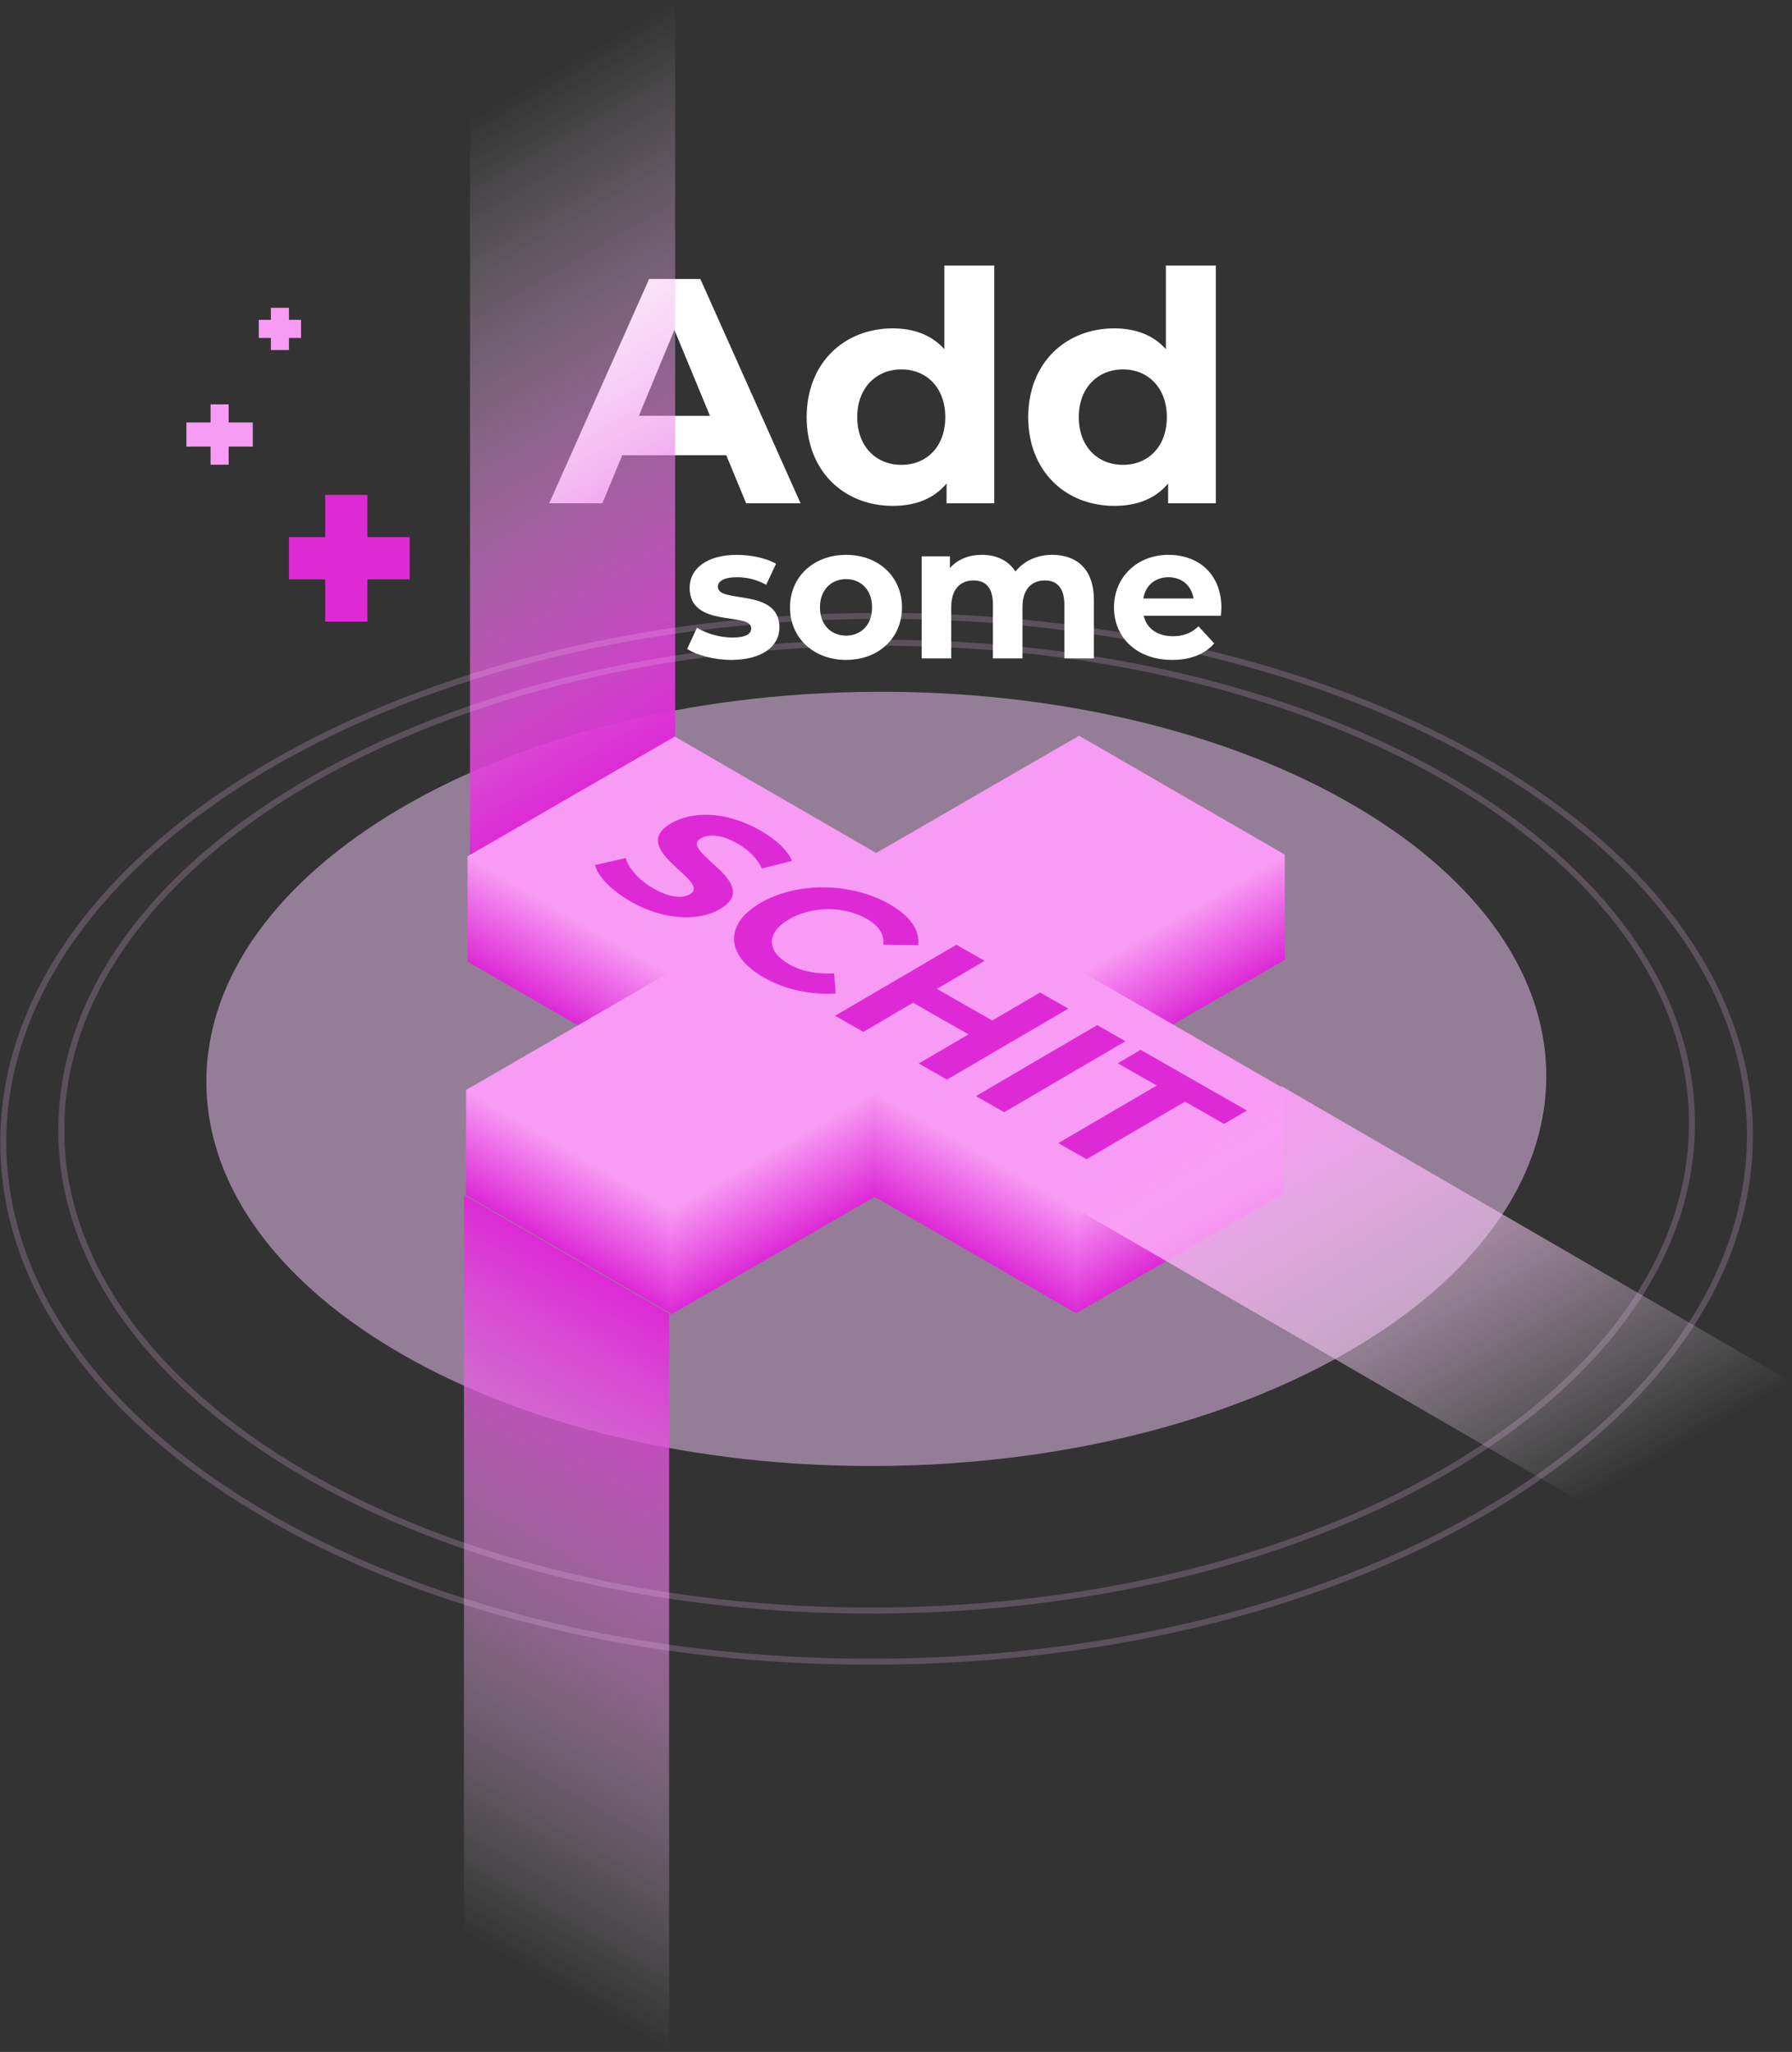 <svg width="297" height="340" viewBox="0 0 297 340" fill="none" xmlns="http://www.w3.org/2000/svg">
<rect x="0" y="0" width="297" height="340" fill="#333333" stroke="none"/>
<path d="M145.641 242.906C206.963 242.52 256.494 213.492 256.272 178.068C256.049 142.645 206.157 114.241 144.835 114.627C83.513 115.012 33.982 144.041 34.205 179.464C34.427 214.888 84.319 243.291 145.641 242.906Z" fill="#F7CAFC" fill-opacity="0.5"/>
<path d="M120.373 75.432H103.127L99.837 83.395H91.029L107.584 46.229H116.075L132.683 83.395H123.662L120.371 75.432H120.373ZM117.666 68.9L111.777 54.67L105.887 68.9H117.666Z" fill="white"/>
<path d="M164.787 44V83.397H156.881V80.105C154.812 82.6 151.786 83.822 147.967 83.822C139.901 83.822 133.693 78.088 133.693 69.116C133.693 60.144 139.901 54.409 147.967 54.409C151.469 54.409 154.44 55.524 156.511 57.86V44.002H164.789L164.787 44ZM156.668 69.114C156.668 64.176 153.483 61.203 149.398 61.203C145.313 61.203 142.076 64.176 142.076 69.114C142.076 74.051 145.26 77.024 149.398 77.024C153.536 77.024 156.668 74.051 156.668 69.114Z" fill="white"/>
<path d="M201.506 44V83.397H193.6V80.105C191.531 82.6 188.505 83.822 184.687 83.822C176.621 83.822 170.412 78.088 170.412 69.116C170.412 60.144 176.621 54.409 184.687 54.409C188.188 54.409 191.16 55.524 193.23 57.86V44.002H201.508L201.506 44ZM193.387 69.114C193.387 64.176 190.203 61.203 186.118 61.203C182.033 61.203 178.795 64.176 178.795 69.114C178.795 74.051 181.98 77.024 186.118 77.024C190.255 77.024 193.387 74.051 193.387 69.114Z" fill="white"/>
<path d="M111.894 122.23L77.894 142V19.77L111.894 0V122.23Z" fill="url(#paint0_linear_208_247)"/>
<path d="M110.894 340L76.894 320.353V198L110.894 217.647V340Z" fill="url(#paint1_linear_208_247)"/>
<path d="M145.831 275.334C225.771 274.832 290.331 235.632 290.03 187.78C289.73 139.927 224.683 101.543 144.743 102.045C64.804 102.548 0.244 141.747 0.544 189.6C0.845 237.452 65.892 275.837 145.831 275.334Z" stroke="#F7CAFC" stroke-opacity="0.2" stroke-miterlimit="10"/>
<path d="M145.791 266.861C220.422 266.392 280.697 230.117 280.419 185.838C280.141 141.56 219.415 106.045 144.784 106.514C70.153 106.984 9.879 143.259 10.157 187.537C10.435 231.816 71.16 267.33 145.791 266.861Z" stroke="#F7CAFC" stroke-opacity="0.2" stroke-miterlimit="10"/>
<path d="M113.887 107.521L115.52 104.002C117.026 104.977 119.32 105.636 121.393 105.636C123.654 105.636 124.502 105.039 124.502 104.097C124.502 101.331 114.297 104.159 114.297 97.405C114.297 94.199 117.185 91.938 122.116 91.938C124.439 91.938 127.014 92.473 128.615 93.415L126.982 96.902C125.317 95.96 123.654 95.646 122.116 95.646C119.918 95.646 118.975 96.337 118.975 97.218C118.975 100.108 129.179 97.312 129.179 103.972C129.179 107.113 126.259 109.344 121.204 109.344C118.346 109.344 115.458 108.558 113.887 107.521Z" fill="white"/>
<path d="M130.935 100.64C130.935 95.55 134.859 91.936 140.23 91.936C145.6 91.936 149.493 95.55 149.493 100.64C149.493 105.731 145.598 109.344 140.23 109.344C134.861 109.344 130.935 105.731 130.935 100.64ZM144.532 100.64C144.532 97.718 142.68 95.958 140.23 95.958C137.78 95.958 135.896 97.718 135.896 100.64C135.896 103.562 137.78 105.323 140.23 105.323C142.68 105.323 144.532 103.562 144.532 100.64Z" fill="white"/>
<path d="M181.3 99.414V109.091H176.402V100.168C176.402 97.435 175.177 96.177 173.198 96.177C171.001 96.177 169.463 97.59 169.463 100.606V109.089H164.564V100.166C164.564 97.433 163.403 96.175 161.361 96.175C159.194 96.175 157.655 97.588 157.655 100.604V109.087H152.757V92.184H157.436V94.131C158.691 92.686 160.575 91.933 162.742 91.933C165.096 91.933 167.107 92.843 168.3 94.698C169.649 92.97 171.849 91.933 174.391 91.933C178.41 91.933 181.3 94.258 181.3 99.411V99.414Z" fill="white"/>
<path d="M202.337 102.023H189.557C190.027 104.129 191.819 105.417 194.393 105.417C196.183 105.417 197.47 104.883 198.633 103.783L201.24 106.611C199.669 108.401 197.315 109.344 194.269 109.344C188.428 109.344 184.628 105.668 184.628 100.64C184.628 95.612 188.491 91.936 193.64 91.936C198.79 91.936 202.433 95.266 202.433 100.703C202.433 101.08 202.371 101.613 202.339 102.023H202.337ZM189.493 99.163H197.814C197.468 97.027 195.868 95.644 193.668 95.644C191.469 95.644 189.838 96.995 189.493 99.163Z" fill="white"/>
<path d="M110.804 178.577L77.419 159.29L111.829 139.412L145.213 158.697L178.842 139.271L213.002 159.005L179.375 178.434L212.758 197.719L178.35 217.598L144.964 198.312L111.337 217.738L77.175 198.004L110.804 178.577Z" fill="#DD2AD6"/>
<path d="M110.804 178.424L77.419 159.137L111.829 139.259L145.213 158.546L178.842 139.12L213.002 158.854L179.375 178.281L212.758 197.567L178.35 217.445L144.964 198.159L111.337 217.585L77.175 197.851L110.804 178.424Z" fill="#DD2BD6"/>
<path d="M110.804 178.271L77.419 158.986L111.829 139.106L145.213 158.393L178.842 138.967L213.002 158.701L179.375 178.128L212.758 197.414L178.35 217.292L144.964 198.008L111.337 217.434L77.175 197.7L110.804 178.271Z" fill="#DD2CD7"/>
<path d="M110.804 178.12L77.419 158.833L111.829 138.955L145.213 158.24L178.842 138.814L213.002 158.548L179.375 177.977L212.758 197.261L178.35 217.141L144.964 197.855L111.337 217.281L77.175 197.547L110.804 178.12Z" fill="#DE2DD7"/>
<path d="M110.804 177.967L77.419 158.68L111.829 138.802L145.213 158.089L178.842 138.662L213.002 158.397L179.375 177.824L212.758 197.11L178.35 216.988L144.964 197.701L111.337 217.128L77.175 197.394L110.804 177.967Z" fill="#DE2ED7"/>
<path d="M110.804 177.814L77.419 158.529L111.829 138.649L145.213 157.936L178.842 138.51L213.002 158.244L179.375 177.671L212.758 196.957L178.35 216.835L144.964 197.55L111.337 216.977L77.175 197.243L110.804 177.814Z" fill="#DE2FD7"/>
<path d="M110.804 177.663L77.419 158.376L111.829 138.498L145.213 157.785L178.842 138.357L213.002 158.093L179.375 177.519L212.758 196.804L178.35 216.684L144.964 197.397L111.337 216.824L77.175 197.09L110.804 177.663Z" fill="#DE30D8"/>
<path d="M110.804 177.51L77.419 158.225L111.829 138.345L145.213 157.632L178.842 138.205L213.002 157.94L179.375 177.366L212.758 196.653L178.35 216.531L144.964 197.244L111.337 216.673L77.175 196.937L110.804 177.51Z" fill="#DF31D8"/>
<path d="M110.804 177.359L77.419 158.072L111.829 138.194L145.213 157.479L178.842 138.052L213.002 157.787L179.375 177.213L212.758 196.5L178.35 216.378L144.964 197.093L111.337 216.52L77.175 196.785L110.804 177.359Z" fill="#DF32D8"/>
<path d="M110.804 177.206L77.419 157.919L111.829 138.041L145.213 157.328L178.842 137.899L213.002 157.636L179.375 177.062L212.758 196.347L178.35 216.227L144.964 196.94L111.337 216.367L77.175 196.632L110.804 177.206Z" fill="#DF33D8"/>
<path d="M110.804 177.053L77.419 157.768L111.829 137.888L145.213 157.175L178.842 137.748L213.002 157.483L179.375 176.909L212.758 196.196L178.35 216.074L144.964 196.787L111.337 216.216L77.175 196.479L110.804 177.053Z" fill="#DF34D9"/>
<path d="M110.804 176.902L77.419 157.615L111.829 137.737L145.213 157.022L178.842 137.595L213.002 157.33L179.375 176.756L212.758 196.043L178.35 215.921L144.964 196.636L111.337 216.063L77.175 196.328L110.804 176.902Z" fill="#E035D9"/>
<path d="M110.804 176.749L77.419 157.462L111.829 137.584L145.213 156.871L178.842 137.444L213.002 157.179L179.375 176.605L212.758 195.892L178.35 215.77L144.964 196.483L111.337 215.91L77.175 196.175L110.804 176.749Z" fill="#E036D9"/>
<path d="M110.804 176.596L77.419 157.311L111.829 137.431L145.213 156.718L178.842 137.291L213.002 157.026L179.375 176.452L212.758 195.739L178.35 215.617L144.964 196.332L111.337 215.759L77.175 196.024L110.804 176.596Z" fill="#E037D9"/>
<path d="M110.804 176.445L77.419 157.158L111.829 137.28L145.213 156.565L178.842 137.138L213.002 156.873L179.375 176.301L212.758 195.586L178.35 215.466L144.964 196.179L111.337 215.606L77.175 195.871L110.804 176.445Z" fill="#E038DA"/>
<path d="M110.804 176.292L77.419 157.005L111.829 137.127L145.213 156.414L178.842 136.987L213.002 156.722L179.375 176.148L212.758 195.435L178.35 215.313L144.964 196.026L111.337 215.453L77.175 195.718L110.804 176.292Z" fill="#E139DA"/>
<path d="M110.804 176.139L77.419 156.854L111.829 136.974L145.213 156.261L178.842 136.834L213.002 156.569L179.375 175.995L212.758 195.282L178.35 215.16L144.964 195.875L111.337 215.302L77.175 195.567L110.804 176.139Z" fill="#E13ADA"/>
<path d="M110.804 175.988L77.419 156.701L111.829 136.823L145.213 156.108L178.842 136.681L213.002 156.416L179.375 175.844L212.758 195.129L178.35 215.009L144.964 195.722L111.337 215.149L77.175 195.414L110.804 175.988Z" fill="#E13BDA"/>
<path d="M110.804 175.835L77.419 156.548L111.829 136.67L145.213 155.957L178.842 136.53L213.002 156.264L179.375 175.691L212.758 194.978L178.35 214.856L144.964 195.569L111.337 214.996L77.175 195.261L110.804 175.835Z" fill="#E13CDB"/>
<path d="M110.804 175.684L77.419 156.397L111.829 136.519L145.213 155.804L178.842 136.377L213.002 156.112L179.375 175.538L212.758 194.825L178.35 214.703L144.964 195.418L111.337 214.845L77.175 195.11L110.804 175.684Z" fill="#E23DDB"/>
<path d="M110.804 175.531L77.419 156.244L111.829 136.366L145.213 155.653L178.842 136.224L213.002 155.96L179.375 175.387L212.758 194.672L178.35 214.552L144.964 195.265L111.337 214.692L77.175 194.957L110.804 175.531Z" fill="#E23EDB"/>
<path d="M110.804 175.378L77.419 156.093L111.829 136.213L145.213 155.5L178.842 136.073L213.002 155.807L179.375 175.234L212.758 194.521L178.35 214.399L144.964 195.112L111.337 214.54L77.175 194.804L110.804 175.378Z" fill="#E23FDC"/>
<path d="M110.804 175.226L77.419 155.94L111.829 136.062L145.213 155.347L178.842 135.92L213.002 155.654L179.375 175.081L212.758 194.368L178.35 214.246L144.964 194.961L111.337 214.387L77.175 194.653L110.804 175.226Z" fill="#E240DC"/>
<path d="M110.804 175.073L77.419 155.787L111.829 135.909L145.213 155.195L178.842 135.767L213.002 155.503L179.375 174.93L212.758 194.215L178.35 214.095L144.964 194.808L111.337 214.234L77.175 194.5L110.804 175.073Z" fill="#E241DC"/>
<path d="M110.804 174.92L77.419 155.636L111.829 135.756L145.213 155.042L178.842 135.616L213.002 155.35L179.375 174.777L212.758 194.064L178.35 213.942L144.964 194.655L111.337 214.083L77.175 194.347L110.804 174.92Z" fill="#E342DC"/>
<path d="M110.804 174.769L77.419 155.482L111.829 135.604L145.213 154.889L178.842 135.463L213.002 155.197L179.375 174.626L212.758 193.911L178.35 213.791L144.964 194.504L111.337 213.93L77.175 194.196L110.804 174.769Z" fill="#E343DD"/>
<path d="M110.804 174.616L77.419 155.329L111.829 135.451L145.213 154.738L178.842 135.312L213.002 155.046L179.375 174.473L212.758 193.76L178.35 213.638L144.964 194.351L111.337 213.777L77.175 194.043L110.804 174.616Z" fill="#E344DD"/>
<path d="M110.804 174.463L77.419 155.178L111.829 135.299L145.213 154.585L178.842 135.159L213.002 154.893L179.375 174.32L212.758 193.607L178.35 213.485L144.964 194.2L111.337 213.626L77.175 193.892L110.804 174.463Z" fill="#E345DD"/>
<path d="M110.804 174.312L77.419 155.025L111.829 135.147L145.213 154.432L178.842 135.006L213.002 154.74L179.375 174.169L212.758 193.454L178.35 213.333L144.964 194.047L111.337 213.473L77.175 193.739L110.804 174.312Z" fill="#E446DD"/>
<path d="M110.804 174.159L77.419 154.872L111.829 134.994L145.213 154.281L178.842 134.855L213.002 154.589L179.375 174.016L212.758 193.303L178.35 213.181L144.964 193.894L111.337 213.32L77.175 193.586L110.804 174.159Z" fill="#E447DE"/>
<path d="M110.804 174.008L77.419 154.721L111.829 134.841L145.213 154.128L178.842 134.702L213.002 154.436L179.375 173.863L212.758 193.149L178.35 213.027L144.964 193.743L111.337 213.169L77.175 193.435L110.804 174.008Z" fill="#E448DE"/>
<path d="M110.804 173.855L77.419 154.568L111.829 134.69L145.213 153.977L178.842 134.549L213.002 154.285L179.375 173.712L212.758 192.996L178.35 212.876L144.964 193.59L111.337 213.016L77.175 193.282L110.804 173.855Z" fill="#E449DE"/>
<path d="M110.804 173.702L77.419 154.417L111.829 134.537L145.213 153.824L178.842 134.398L213.002 154.132L179.375 173.559L212.758 192.845L178.35 212.723L144.964 193.437L111.337 212.865L77.175 193.129L110.804 173.702Z" fill="#E54ADE"/>
<path d="M110.804 173.551L77.419 154.264L111.829 134.386L145.213 153.671L178.842 134.245L213.002 153.979L179.375 173.406L212.758 192.692L178.35 212.57L144.964 193.285L111.337 212.712L77.175 192.978L110.804 173.551Z" fill="#E54BDF"/>
<path d="M110.804 173.398L77.419 154.111L111.829 134.233L145.213 153.52L178.842 134.092L213.002 153.828L179.375 173.254L212.758 192.539L178.35 212.419L144.964 193.132L111.337 212.559L77.175 192.825L110.804 173.398Z" fill="#E54CDF"/>
<path d="M110.804 173.245L77.419 153.96L111.829 134.08L145.213 153.367L178.842 133.94L213.002 153.675L179.375 173.101L212.758 192.388L178.35 212.266L144.964 192.979L111.337 212.408L77.175 192.672L110.804 173.245Z" fill="#E54DDF"/>
<path d="M110.804 173.094L77.419 153.807L111.829 133.929L145.213 153.214L178.842 133.787L213.002 153.522L179.375 172.949L212.758 192.235L178.35 212.115L144.964 192.828L111.337 212.255L77.175 192.521L110.804 173.094Z" fill="#E64EDF"/>
<path d="M110.804 172.941L77.419 153.654L111.829 133.776L145.213 153.063L178.842 133.636L213.002 153.371L179.375 172.797L212.758 192.084L178.35 211.962L144.964 192.675L111.337 212.102L77.175 192.368L110.804 172.941Z" fill="#E64FE0"/>
<path d="M110.804 172.788L77.419 153.503L111.829 133.623L145.213 152.91L178.842 133.483L213.002 153.218L179.375 172.644L212.758 191.931L178.35 211.809L144.964 192.524L111.337 211.951L77.175 192.216L110.804 172.788Z" fill="#E650E0"/>
<path d="M110.804 172.637L77.419 153.35L111.829 133.472L145.213 152.757L178.842 133.33L213.002 153.065L179.375 172.493L212.758 191.778L178.35 211.658L144.964 192.371L111.337 211.798L77.175 192.063L110.804 172.637Z" fill="#E651E0"/>
<path d="M110.804 172.484L77.419 153.197L111.829 133.319L145.213 152.606L178.842 133.179L213.002 152.914L179.375 172.34L212.758 191.627L178.35 211.505L144.964 192.218L111.337 211.645L77.175 191.91L110.804 172.484Z" fill="#E652E1"/>
<path d="M110.804 172.331L77.419 153.046L111.829 133.166L145.213 152.453L178.842 133.026L213.002 152.761L179.375 172.187L212.758 191.474L178.35 211.352L144.964 192.067L111.337 211.494L77.175 191.759L110.804 172.331Z" fill="#E753E1"/>
<path d="M110.804 172.18L77.419 152.893L111.829 133.015L145.213 152.3L178.842 132.873L213.002 152.608L179.375 172.036L212.758 191.321L178.35 211.201L144.964 191.914L111.337 211.341L77.175 191.606L110.804 172.18Z" fill="#E754E1"/>
<path d="M110.804 172.027L77.419 152.74L111.829 132.862L145.213 152.149L178.842 132.722L213.002 152.457L179.375 171.883L212.758 191.17L178.35 211.048L144.964 191.761L111.337 211.188L77.175 191.453L110.804 172.027Z" fill="#E755E1"/>
<path d="M110.804 171.876L77.419 152.589L111.829 132.711L145.213 151.996L178.842 132.569L213.002 152.304L179.375 171.73L212.758 191.017L178.35 210.895L144.964 191.61L111.337 211.037L77.175 191.302L110.804 171.876Z" fill="#E756E2"/>
<path d="M110.804 171.723L77.419 152.436L111.829 132.558L145.213 151.845L178.842 132.416L213.002 152.152L179.375 171.579L212.758 190.864L178.35 210.744L144.964 191.457L111.337 210.884L77.175 191.149L110.804 171.723Z" fill="#E857E2"/>
<path d="M110.804 171.57L77.419 152.285L111.829 132.405L145.213 151.692L178.842 132.265L213.002 152L179.375 171.426L212.758 190.713L178.35 210.591L144.964 191.304L111.337 210.733L77.175 190.996L110.804 171.57Z" fill="#E858E2"/>
<path d="M110.804 171.419L77.419 152.132L111.829 132.254L145.213 151.539L178.842 132.112L213.002 151.847L179.375 171.273L212.758 190.56L178.35 210.438L144.964 191.153L111.337 210.58L77.175 190.845L110.804 171.419Z" fill="#E859E2"/>
<path d="M110.804 171.266L77.419 151.979L111.829 132.101L145.213 151.388L178.842 131.961L213.002 151.695L179.375 171.122L212.758 190.407L178.35 210.287L144.964 191L111.337 210.427L77.175 190.692L110.804 171.266Z" fill="#E85AE3"/>
<path d="M110.804 171.113L77.419 151.828L111.829 131.948L145.213 151.235L178.842 131.808L213.002 151.542L179.375 170.969L212.758 190.256L178.35 210.134L144.964 190.849L111.337 210.275L77.175 190.541L110.804 171.113Z" fill="#E95BE3"/>
<path d="M110.804 170.961L77.419 151.675L111.829 131.797L145.213 151.082L178.842 131.655L213.002 151.389L179.375 170.818L212.758 190.103L178.35 209.983L144.964 190.696L111.337 210.122L77.175 190.388L110.804 170.961Z" fill="#E95CE3"/>
<path d="M110.804 170.808L77.419 151.522L111.829 131.644L145.213 150.93L178.842 131.504L213.002 151.238L179.375 170.665L212.758 189.952L178.35 209.83L144.964 190.543L111.337 209.969L77.175 190.235L110.804 170.808Z" fill="#E95DE3"/>
<path d="M110.804 170.655L77.419 151.371L111.829 131.491L145.213 150.777L178.842 131.351L213.002 151.085L179.375 170.512L212.758 189.799L178.35 209.677L144.964 190.392L111.337 209.818L77.175 190.084L110.804 170.655Z" fill="#E95EE4"/>
<path d="M110.804 170.504L77.419 151.218L111.829 131.34L145.213 150.624L178.842 131.198L213.002 150.932L179.375 170.361L212.758 189.646L178.35 209.526L144.964 190.239L111.337 209.665L77.175 189.931L110.804 170.504Z" fill="#EA5FE4"/>
<path d="M110.804 170.351L77.419 151.065L111.829 131.187L145.213 150.473L178.842 131.047L213.002 150.781L179.375 170.208L212.758 189.495L178.35 209.373L144.964 190.086L111.337 209.512L77.175 189.778L110.804 170.351Z" fill="#EA60E4"/>
<path d="M110.804 170.2L77.419 150.913L111.829 131.034L145.213 150.32L178.842 130.894L213.002 150.628L179.375 170.055L212.758 189.342L178.35 209.22L144.964 189.935L111.337 209.361L77.175 189.627L110.804 170.2Z" fill="#EA61E4"/>
<path d="M110.804 170.047L77.419 150.76L111.829 130.882L145.213 150.169L178.842 130.741L213.002 150.477L179.375 169.904L212.758 189.189L178.35 209.069L144.964 189.782L111.337 209.208L77.175 189.474L110.804 170.047Z" fill="#EA62E5"/>
<path d="M110.804 169.894L77.419 150.609L111.829 130.729L145.213 150.016L178.842 130.59L213.002 150.324L179.375 169.751L212.758 189.037L178.35 208.916L144.964 189.629L111.337 209.057L77.175 189.321L110.804 169.894Z" fill="#EA62E5"/>
<path d="M110.804 169.743L77.419 150.456L111.829 130.578L145.213 149.863L178.842 130.437L213.002 150.171L179.375 169.598L212.758 188.885L178.35 208.763L144.964 189.478L111.337 208.904L77.175 189.17L110.804 169.743Z" fill="#EB63E5"/>
<path d="M110.804 169.59L77.419 150.303L111.829 130.425L145.213 149.712L178.842 130.284L213.002 150.02L179.375 169.447L212.758 188.732L178.35 208.611L144.964 189.325L111.337 208.751L77.175 189.017L110.804 169.59Z" fill="#EB64E6"/>
<path d="M110.804 169.437L77.419 150.152L111.829 130.272L145.213 149.559L178.842 130.133L213.002 149.867L179.375 169.294L212.758 188.58L178.35 208.458L144.964 189.172L111.337 208.6L77.175 188.864L110.804 169.437Z" fill="#EB65E6"/>
<path d="M110.804 169.286L77.419 149.999L111.829 130.121L145.213 149.406L178.842 129.98L213.002 149.714L179.375 169.141L212.758 188.427L178.35 208.307L144.964 189.02L111.337 208.447L77.175 188.713L110.804 169.286Z" fill="#EB66E6"/>
<path d="M110.804 169.133L77.419 149.846L111.829 129.968L145.213 149.255L178.842 129.828L213.002 149.563L179.375 168.99L212.758 188.276L178.35 208.154L144.964 188.868L111.337 208.294L77.175 188.56L110.804 169.133Z" fill="#EC67E6"/>
<path d="M110.804 168.98L77.419 149.695L111.829 129.815L145.213 149.102L178.842 129.675L213.002 149.41L179.375 168.837L212.758 188.123L178.35 208.001L144.964 188.716L111.337 208.143L77.175 188.409L110.804 168.98Z" fill="#EC68E7"/>
<path d="M110.804 168.829L77.419 149.542L111.829 129.664L145.213 148.949L178.842 129.522L213.002 149.257L179.375 168.685L212.758 187.97L178.35 207.85L144.964 188.563L111.337 207.99L77.175 188.256L110.804 168.829Z" fill="#EC69E7"/>
<path d="M110.804 168.676L77.419 149.389L111.829 129.511L145.213 148.798L178.842 129.371L213.002 149.106L179.375 168.532L212.758 187.819L178.35 207.697L144.964 188.41L111.337 207.837L77.175 188.103L110.804 168.676Z" fill="#EC6AE7"/>
<path d="M110.804 168.523L77.419 149.238L111.829 129.358L145.213 148.645L178.842 129.218L213.002 148.953L179.375 168.379L212.758 187.666L178.35 207.544L144.964 188.259L111.337 207.686L77.175 187.951L110.804 168.523Z" fill="#ED6BE7"/>
<path d="M110.804 168.372L77.419 149.085L111.829 129.207L145.213 148.494L178.842 129.065L213.002 148.802L179.375 168.228L212.758 187.513L178.35 207.393L144.964 188.106L111.337 207.533L77.175 187.798L110.804 168.372Z" fill="#ED6CE8"/>
<path d="M110.804 168.219L77.419 148.934L111.829 129.054L145.213 148.341L178.842 128.914L213.002 148.649L179.375 168.075L212.758 187.362L178.35 207.24L144.964 187.953L111.337 207.38L77.175 187.645L110.804 168.219Z" fill="#ED6DE8"/>
<path d="M110.804 168.068L77.419 148.781L111.829 128.903L145.213 148.188L178.842 128.761L213.002 148.496L179.375 167.922L212.758 187.209L178.35 207.087L144.964 187.802L111.337 207.229L77.175 187.494L110.804 168.068Z" fill="#ED6EE8"/>
<path d="M110.804 167.915L77.419 148.628L111.829 128.75L145.213 148.037L178.842 128.608L213.002 148.345L179.375 167.771L212.758 187.056L178.35 206.936L144.964 187.649L111.337 207.076L77.175 187.341L110.804 167.915Z" fill="#EE6FE8"/>
<path d="M110.804 167.762L77.419 148.477L111.829 128.597L145.213 147.884L178.842 128.457L213.002 148.192L179.375 167.618L212.758 186.905L178.35 206.783L144.964 187.496L111.337 206.925L77.175 187.188L110.804 167.762Z" fill="#EE70E9"/>
<path d="M110.804 167.611L77.419 148.324L111.829 128.446L145.213 147.731L178.842 128.304L213.002 148.039L179.375 167.465L212.758 186.752L178.35 206.63L144.964 187.345L111.337 206.772L77.175 187.037L110.804 167.611Z" fill="#EE71E9"/>
<path d="M110.804 167.458L77.419 148.171L111.829 128.293L145.213 147.58L178.842 128.153L213.002 147.888L179.375 167.314L212.758 186.601L178.35 206.479L144.964 187.192L111.337 206.619L77.175 186.884L110.804 167.458Z" fill="#EE72E9"/>
<path d="M110.804 167.305L77.419 148.02L111.829 128.14L145.213 147.427L178.842 128L213.002 147.735L179.375 167.161L212.758 186.448L178.35 206.326L144.964 187.041L111.337 206.468L77.175 186.733L110.804 167.305Z" fill="#EF73E9"/>
<path d="M110.804 167.154L77.419 147.867L111.829 127.989L145.213 147.274L178.842 127.847L213.002 147.582L179.375 167.01L212.758 186.295L178.35 206.175L144.964 186.888L111.337 206.315L77.175 186.58L110.804 167.154Z" fill="#EF74EA"/>
<path d="M110.804 167.001L77.419 147.714L111.829 127.836L145.213 147.123L178.842 127.696L213.002 147.43L179.375 166.857L212.758 186.144L178.35 206.022L144.964 186.735L111.337 206.162L77.175 186.427L110.804 167.001Z" fill="#EF75EA"/>
<path d="M110.804 166.848L77.419 147.563L111.829 127.683L145.213 146.97L178.842 127.543L213.002 147.277L179.375 166.704L212.758 185.991L178.35 205.869L144.964 186.584L111.337 206.01L77.175 186.276L110.804 166.848Z" fill="#EF76EA"/>
<path d="M110.804 166.696L77.419 147.41L111.829 127.532L145.213 146.817L178.842 127.39L213.002 147.124L179.375 166.553L212.758 185.838L178.35 205.718L144.964 186.431L111.337 205.858L77.175 186.123L110.804 166.696Z" fill="#EF77EB"/>
<path d="M110.804 166.543L77.419 147.257L111.829 127.379L145.213 146.665L178.842 127.239L213.002 146.973L179.375 166.4L212.758 185.687L178.35 205.565L144.964 186.278L111.337 205.705L77.175 185.97L110.804 166.543Z" fill="#F078EB"/>
<path d="M110.804 166.392L77.419 147.106L111.829 127.226L145.213 146.513L178.842 127.086L213.002 146.82L179.375 166.247L212.758 185.534L178.35 205.412L144.964 186.127L111.337 205.553L77.175 185.819L110.804 166.392Z" fill="#F079EB"/>
<path d="M110.804 166.239L77.419 146.953L111.829 127.075L145.213 146.361L178.842 126.933L213.002 146.669L179.375 166.096L212.758 185.381L178.35 205.261L144.964 185.974L111.337 205.4L77.175 185.666L110.804 166.239Z" fill="#F07AEB"/>
<path d="M110.804 166.086L77.419 146.801L111.829 126.922L145.213 146.208L178.842 126.782L213.002 146.516L179.375 165.943L212.758 185.23L178.35 205.108L144.964 185.821L111.337 205.249L77.175 185.513L110.804 166.086Z" fill="#F07BEC"/>
<path d="M110.804 165.935L77.419 146.648L111.829 126.77L145.213 146.055L178.842 126.629L213.002 146.363L179.375 165.79L212.758 185.077L178.35 204.955L144.964 185.67L111.337 205.096L77.175 185.362L110.804 165.935Z" fill="#F17CEC"/>
<path d="M110.804 165.782L77.419 146.496L111.829 126.617L145.213 145.904L178.842 126.476L213.002 146.212L179.375 165.639L212.758 184.924L178.35 204.804L144.964 185.517L111.337 204.943L77.175 185.209L110.804 165.782Z" fill="#F17DEC"/>
<path d="M110.804 165.629L77.419 146.344L111.829 126.464L145.213 145.751L178.842 126.325L213.002 146.059L179.375 165.486L212.758 184.773L178.35 204.651L144.964 185.364L111.337 204.792L77.175 185.056L110.804 165.629Z" fill="#F17EEC"/>
<path d="M110.804 165.478L77.419 146.191L111.829 126.313L145.213 145.598L178.842 126.172L213.002 145.906L179.375 165.335L212.758 184.62L178.35 204.499L144.964 185.213L111.337 204.639L77.175 184.905L110.804 165.478Z" fill="#F17FED"/>
<path d="M110.804 165.325L77.419 146.038L111.829 126.16L145.213 145.447L178.842 126.021L213.002 145.755L179.375 165.182L212.758 184.468L178.35 204.346L144.964 185.06L111.337 204.486L77.175 184.752L110.804 165.325Z" fill="#F280ED"/>
<path d="M110.804 165.172L77.419 145.887L111.829 126.007L145.213 145.294L178.842 125.868L213.002 145.602L179.375 165.029L212.758 184.315L178.35 204.193L144.964 184.909L111.337 204.335L77.175 184.601L110.804 165.172Z" fill="#F281ED"/>
<path d="M110.804 165.021L77.419 145.734L111.829 125.856L145.213 145.141L178.842 125.715L213.002 145.449L179.375 164.878L212.758 184.162L178.35 204.042L144.964 184.756L111.337 204.182L77.175 184.448L110.804 165.021Z" fill="#F282ED"/>
<path d="M110.804 164.868L77.419 145.581L111.829 125.703L145.213 144.99L178.842 125.564L213.002 145.298L179.375 164.725L212.758 184.011L178.35 203.889L144.964 184.603L111.337 204.029L77.175 184.295L110.804 164.868Z" fill="#F283EE"/>
<path d="M110.804 164.715L77.419 145.43L111.829 125.55L145.213 144.837L178.842 125.411L213.002 145.145L179.375 164.572L212.758 183.858L178.35 203.736L144.964 184.451L111.337 203.878L77.175 184.144L110.804 164.715Z" fill="#F384EE"/>
<path d="M110.804 164.564L77.419 145.277L111.829 125.399L145.213 144.686L178.842 125.258L213.002 144.994L179.375 164.42L212.758 183.705L178.35 203.585L144.964 184.298L111.337 203.725L77.175 183.991L110.804 164.564Z" fill="#F385EE"/>
<path d="M110.804 164.411L77.419 145.126L111.829 125.246L145.213 144.533L178.842 125.106L213.002 144.841L179.375 164.267L212.758 183.554L178.35 203.432L144.964 184.145L111.337 203.574L77.175 183.838L110.804 164.411Z" fill="#F386EE"/>
<path d="M110.804 164.26L77.419 144.973L111.829 125.095L145.213 144.38L178.842 124.953L213.002 144.688L179.375 164.114L212.758 183.401L178.35 203.279L144.964 183.994L111.337 203.421L77.175 183.686L110.804 164.26Z" fill="#F387EF"/>
<path d="M110.804 164.107L77.419 144.82L111.829 124.942L145.213 144.229L178.842 124.8L213.002 144.537L179.375 163.963L212.758 183.248L178.35 203.128L144.964 183.841L111.337 203.268L77.175 183.533L110.804 164.107Z" fill="#F388EF"/>
<path d="M110.804 163.954L77.419 144.669L111.829 124.789L145.213 144.076L178.842 124.649L213.002 144.384L179.375 163.81L212.758 183.097L178.35 202.975L144.964 183.688L111.337 203.117L77.175 183.381L110.804 163.954Z" fill="#F489EF"/>
<path d="M110.804 163.803L77.419 144.516L111.829 124.638L145.213 143.923L178.842 124.496L213.002 144.231L179.375 163.657L212.758 182.944L178.35 202.822L144.964 183.537L111.337 202.964L77.175 183.229L110.804 163.803Z" fill="#F48AF0"/>
<path d="M110.804 163.65L77.419 144.363L111.829 124.485L145.213 143.772L178.842 124.345L213.002 144.08L179.375 163.506L212.758 182.793L178.35 202.671L144.964 183.384L111.337 202.811L77.175 183.076L110.804 163.65Z" fill="#F48BF0"/>
<path d="M110.804 163.497L77.419 144.212L111.829 124.332L145.213 143.619L178.842 124.192L213.002 143.927L179.375 163.353L212.758 182.64L178.35 202.518L144.964 183.233L111.337 202.66L77.175 182.925L110.804 163.497Z" fill="#F48CF0"/>
<path d="M110.804 163.346L77.419 144.059L111.829 124.181L145.213 143.466L178.842 124.039L213.002 143.774L179.375 163.202L212.758 182.487L178.35 202.367L144.964 183.08L111.337 202.507L77.175 182.772L110.804 163.346Z" fill="#F58DF0"/>
<path d="M110.804 163.193L77.419 143.906L111.829 124.028L145.213 143.315L178.842 123.888L213.002 143.623L179.375 163.049L212.758 182.336L178.35 202.214L144.964 182.927L111.337 202.354L77.175 182.619L110.804 163.193Z" fill="#F58EF1"/>
<path d="M110.804 163.04L77.419 143.755L111.829 123.875L145.213 143.162L178.842 123.735L213.002 143.47L179.375 162.896L212.758 182.183L178.35 202.061L144.964 182.776L111.337 202.203L77.175 182.468L110.804 163.04Z" fill="#F58FF1"/>
<path d="M110.804 162.889L77.419 143.602L111.829 123.724L145.213 143.009L178.842 123.582L213.002 143.317L179.375 162.745L212.758 182.03L178.35 201.91L144.964 182.623L111.337 202.05L77.175 182.315L110.804 162.889Z" fill="#F590F1"/>
<path d="M110.804 162.736L77.419 143.449L111.829 123.571L145.213 142.858L178.842 123.431L213.002 143.165L179.375 162.592L212.758 181.879L178.35 201.757L144.964 182.47L111.337 201.897L77.175 182.162L110.804 162.736Z" fill="#F691F1"/>
<path d="M110.804 162.584L77.419 143.298L111.829 123.42L145.213 142.705L178.842 123.278L213.002 143.012L179.375 162.439L212.758 181.726L178.35 201.604L144.964 182.319L111.337 201.746L77.175 182.011L110.804 162.584Z" fill="#F692F2"/>
<path d="M110.804 162.432L77.419 143.145L111.829 123.267L145.213 142.554L178.842 123.125L213.002 142.861L179.375 162.288L212.758 181.573L178.35 201.453L144.964 182.166L111.337 201.593L77.175 181.858L110.804 162.432Z" fill="#F693F2"/>
<path d="M110.804 162.279L77.419 142.994L111.829 123.114L145.213 142.401L178.842 122.974L213.002 142.708L179.375 162.135L212.758 181.422L178.35 201.3L144.964 182.013L111.337 201.441L77.175 181.705L110.804 162.279Z" fill="#F694F2"/>
<path d="M110.804 162.127L77.419 142.841L111.829 122.963L145.213 142.247L178.842 122.821L213.002 142.555L179.375 161.982L212.758 181.269L178.35 201.147L144.964 181.862L111.337 201.288L77.175 181.554L110.804 162.127Z" fill="#F795F2"/>
<path d="M110.804 161.974L77.419 142.688L111.829 122.81L145.213 142.096L178.842 122.668L213.002 142.404L179.375 161.831L212.758 181.116L178.35 200.996L144.964 181.709L111.337 201.135L77.175 181.401L110.804 161.974Z" fill="#F796F3"/>
<path d="M110.804 161.821L77.419 142.537L111.829 122.657L145.213 141.943L178.842 122.517L213.002 142.251L179.375 161.678L212.758 180.965L178.35 200.843L144.964 181.556L111.337 200.984L77.175 181.248L110.804 161.821Z" fill="#F797F3"/>
<path d="M110.804 161.67L77.419 142.383L111.829 122.505L145.213 141.79L178.842 122.364L213.002 142.098L179.375 161.527L212.758 180.812L178.35 200.692L144.964 181.405L111.337 200.831L77.175 181.097L110.804 161.67Z" fill="#F798F3"/>
<path d="M110.804 161.517L77.419 142.231L111.829 122.353L145.213 141.639L178.842 122.213L213.002 141.947L179.375 161.374L212.758 180.661L178.35 200.539L144.964 181.252L111.337 200.678L77.175 180.944L110.804 161.517Z" fill="#F899F3"/>
<path d="M110.804 161.364L77.419 142.079L111.829 122.2L145.213 141.486L178.842 122.06L213.002 141.794L179.375 161.221L212.758 180.508L178.35 200.386L144.964 181.101L111.337 200.527L77.175 180.793L110.804 161.364Z" fill="#F89AF4"/>
<path d="M110.804 161.213L77.419 141.926L111.829 122.048L145.213 141.333L178.842 121.907L213.002 141.641L179.375 161.07L212.758 180.355L178.35 200.234L144.964 180.948L111.337 200.374L77.175 180.64L110.804 161.213Z" fill="#F89BF4"/>
<path d="M296.894 228.967L262.343 249L177.894 200.033L212.445 180L296.894 228.967Z" fill="url(#paint2_linear_208_247)"/>
<path d="M98.62 143.322L103.713 142.178C104.181 143.872 105.861 145.827 108.286 147.209C111.059 148.79 113.106 148.896 114.34 148.173C118.104 145.97 103.764 140.778 111.233 136.409C114.652 134.409 120.269 134.328 126.016 137.605C128.556 139.055 130.554 140.889 131.252 142.65L126.274 143.893C125.461 142.2 124.041 140.793 122.252 139.773C119.479 138.192 117.376 138.186 116.113 138.927C112.407 141.095 126.718 146.305 119.335 150.623C115.973 152.589 110.299 152.672 104.522 149.376C101.317 147.548 99.029 145.147 98.618 143.318L98.62 143.322Z" fill="#DD2AD6"/>
<path d="M126.017 149.623C132.079 146.078 141.096 146.208 147.392 149.801C150.886 151.794 152.539 154.198 152.147 156.629L146.386 156.529C146.58 154.848 145.68 153.405 143.658 152.251C139.875 150.092 134.546 150.107 130.754 152.324C126.961 154.542 127.005 157.621 130.788 159.78C132.809 160.934 135.318 161.434 138.255 161.285L138.501 164.611C134.267 164.885 130.085 163.961 126.563 161.95C120.296 158.374 119.954 153.169 126.016 149.621L126.017 149.623Z" fill="#DD2AD6"/>
<path d="M177.057 167.119L156.947 178.883L152.268 176.214L160.513 171.392L151.33 166.152L143.084 170.975L138.405 168.306L158.514 156.542L163.194 159.211L155.265 163.85L164.449 169.09L172.377 164.451L177.057 167.119Z" fill="#DD2AD6"/>
<path d="M181.851 169.855L186.531 172.523L166.422 184.287L161.742 181.618L181.851 169.855Z" fill="#DD2AD6"/>
<path d="M191.72 179.865L185.251 176.175L189.044 173.957L206.661 184.007L202.869 186.225L196.4 182.534L180.083 192.08L175.403 189.411L191.72 179.865Z" fill="#DD2AD6"/>
<path d="M60.894 82H53.894V103H60.894V82Z" fill="#DD2AD6"/>
<path d="M67.894 96V89H47.894V96H67.894Z" fill="#DD2AD6"/>
<path d="M37.894 67H34.894V77H37.894V67Z" fill="#F89BF4"/>
<path d="M41.894 74V70H30.894V74H41.894Z" fill="#F89BF4"/>
<path d="M47.894 51H44.894V58H47.894V51Z" fill="#F89BF4"/>
<path d="M49.894 56V53H42.894V56H49.894Z" fill="#F89BF4"/>
<defs>
<linearGradient id="paint0_linear_208_247" x1="74.579" y1="21.705" x2="127.853" y2="112.907" gradientUnits="userSpaceOnUse">
<stop stop-color="white" stop-opacity="0"/>
<stop offset="1" stop-color="#DD2AD6"/>
</linearGradient>
<linearGradient id="paint1_linear_208_247" x1="-93.266" y1="222.025" x2="-40.262" y2="130.3" gradientUnits="userSpaceOnUse">
<stop stop-color="white" stop-opacity="0"/>
<stop offset="1" stop-color="#DD2AD6"/>
</linearGradient>
<linearGradient id="paint2_linear_208_247" x1="155.322" y1="311.056" x2="112.824" y2="237.764" gradientUnits="userSpaceOnUse">
<stop stop-color="white" stop-opacity="0"/>
<stop offset="1" stop-color="#F89BF4"/>
</linearGradient>
</defs>
</svg>
